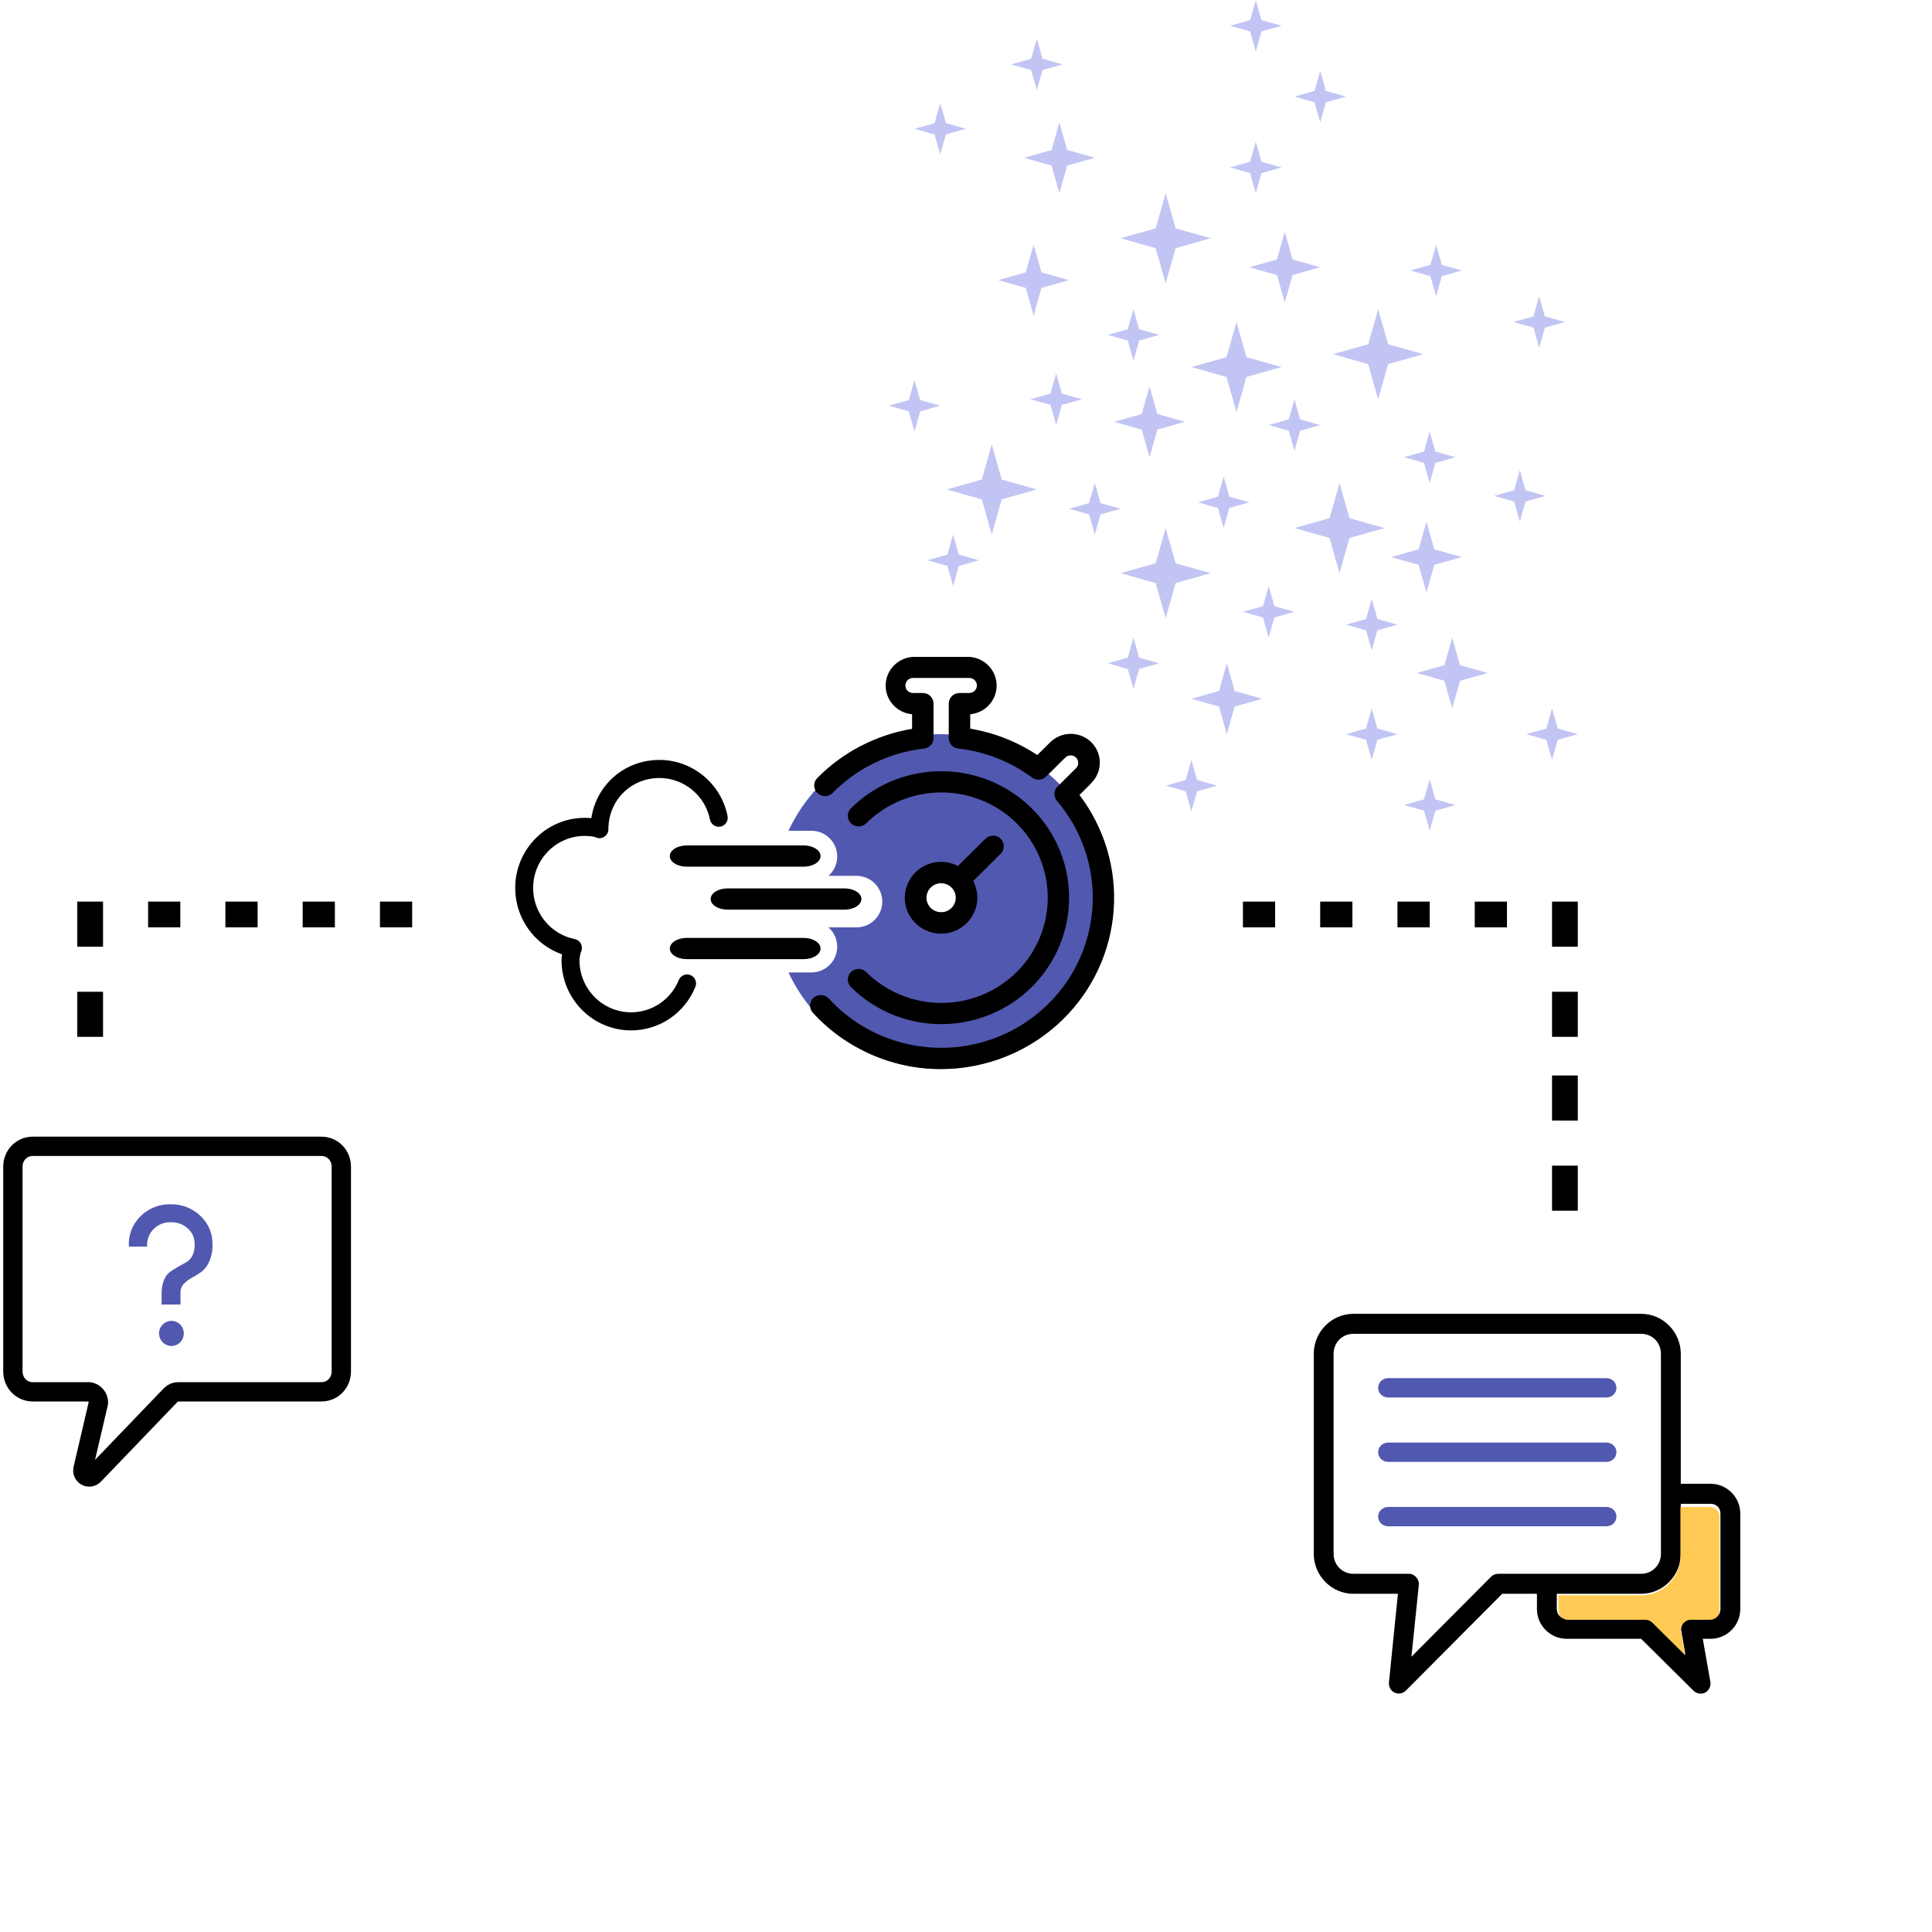 <svg xmlns="http://www.w3.org/2000/svg"  viewBox="0 0 300 300">
    <g fill="none" fill-rule="evenodd">
        <path fill="#5158AF" d="M122.435 151H126c2.209 0 4-1.791 4-4 0-1.195-.524-2.267-1.354-3H133c2.209 0 4-1.791 4-4s-1.791-4-4-4h-4.354C129.476 135.267 130 134.195 130 133c0-2.209-1.791-4-4-4h-3.565c4.143-8.861 13.137-15 23.565-15 14.359 0 26 11.641 26 26s-11.641 26-26 26c-10.428 0-19.422-6.139-23.565-15zm24.579-13.693c-.857-.351-1.838-.157-2.492.49-.656.647-.851 1.621-.497 2.466.354.845 1.187 1.397 2.112 1.397 1.263-.003 2.284-1.015 2.289-2.263-0-.915-.557-1.74-1.411-2.09z"/>
        <path fill="#000" fill-rule="nonzero" d="M169.476 121.591l-1.854 1.853c3.888 5.126 5.773 11.472 5.309 17.866-.461 6.394-3.242 12.407-7.83 16.933-4.586 4.526-10.669 7.26-17.131 7.698-.615.039-1.221.059-1.825.059-7.606.015-14.864-3.173-19.952-8.768-.591-.68-.526-1.701.146-2.302.672-.601 1.706-.559 2.328.09 5.575 6.111 13.996 8.853 22.15 7.219 8.153-1.637 14.827-7.409 17.561-15.186 2.732-7.778 1.115-16.404-4.255-22.693-.562-.657-.521-1.629.094-2.237l2.906-2.876c.422-.461.404-1.17-.039-1.608-.445-.441-1.161-.459-1.627-.041l-3.021 2.99h.003c-.588.58-1.518.644-2.18.149-3.346-2.482-7.299-4.036-11.455-4.5-.844-.09-1.484-.794-1.484-1.634v-5.32c-.008-.441.164-.869.477-1.183.315-.314.742-.492 1.19-.492h1.526c.651 0 1.18-.523 1.18-1.167 0-.644-.529-1.167-1.18-1.167h-8.747c-.651 0-1.18.523-1.18 1.167 0 .644.529 1.167 1.18 1.167h1.526c.443 0 .867.173 1.18.482.312.309.487.729.487 1.167v5.345c0 .838-.638 1.541-1.479 1.634-5.388.611-10.398 3.041-14.186 6.884-.646.652-1.703.662-2.362.023-.659-.642-.669-1.688-.023-2.34 3.971-4.015 9.122-6.688 14.718-7.634v-2.263c-2.351-.211-4.138-2.18-4.101-4.518.036-2.335 1.885-4.25 4.242-4.389h8.747c2.357.139 4.205 2.054 4.242 4.389.036 2.338-1.752 4.307-4.101 4.518v2.237c3.724.624 7.275 2.021 10.419 4.098l2-1.979c1.76-1.747 4.619-1.747 6.382-.005 1.763 1.745 1.765 4.572.003 6.32l.02.013zM104 132.926c0 .436.274.856.765 1.165.495.309 1.158.485 1.853.485h18.176c1.448 0 2.618-.74 2.618-1.649 0-.912-1.17-1.649-2.618-1.649h-18.164c-1.444 0-2.614.735-2.618 1.642L104 132.926zm29.759 6.675c0-.436-.278-.856-.769-1.165-.491-.309-1.158-.485-1.849-.485h-18.169c-1.448 0-2.618.74-2.618 1.649 0 .912 1.17 1.649 2.618 1.649h18.169c.691 0 1.358-.173 1.849-.482.491-.309.769-.729.769-1.167v-0zm-27.129 9.335h18.164c1.448 0 2.618-.74 2.618-1.649 0-.912-1.17-1.649-2.618-1.649h-18.164c-1.448 0-2.618.737-2.618 1.649 0 .91 1.17 1.649 2.618 1.649zm48.753-16.361l-4.273 4.229c1.299 2.438.599 5.451-1.643 7.085-2.242 1.637-5.354 1.405-7.322-.546-1.971-1.948-2.206-5.028-.552-7.247 1.651-2.219 4.695-2.912 7.158-1.626l4.273-4.229c.651-.644 1.708-.644 2.359 0 .651.644.651 1.691 0 2.335l-0-0zm-8.37 4.732c-.857-.351-1.838-.157-2.492.49-.656.647-.851 1.621-.497 2.466.354.845 1.187 1.397 2.112 1.397 1.263-.003 2.284-1.015 2.289-2.263-0-.915-.557-1.74-1.411-2.09zm15.637 13.01c3.69-5.451 4.385-12.363 1.851-18.428-2.531-6.064-7.958-10.474-14.458-11.755-6.502-1.283-13.22.735-17.907 5.374-.651.647-.651 1.691 0 2.338.654.644 1.708.644 2.362 0 3.094-3.07 7.293-4.796 11.677-4.799 4.38-.003 8.583 1.719 11.681 4.783 3.099 3.067 4.841 7.224 4.841 11.561 0 4.335-1.742 8.492-4.841 11.56-3.099 3.064-7.301 4.786-11.681 4.783-4.382-.003-8.583-1.729-11.677-4.796-.654-.647-1.708-.647-2.362 0-.651.644-.651 1.691 0 2.335 3.711 3.68 8.747 5.75 13.999 5.753 6.63.01 12.828-3.258 16.515-8.709z"/>
        <path fill="#000" fill-rule="nonzero" d="M97.987 159.999c-5.949 0-10.79-4.886-10.79-10.89 0-.342.034-.645.078-.922C82.985 146.697 80 142.578 80 137.887c0-6.008 4.84-10.893 10.792-10.893.344 0 .686.016 1.028.047C92.611 121.853 96.977 118 102.402 118c5.104 0 9.551 3.658 10.571 8.699.151.759-.331 1.501-1.083 1.657-.749.153-1.49-.334-1.641-1.096-.757-3.74-4.058-6.453-7.849-6.453-4.446 0-7.927 3.487-7.927 7.94 0 .466-.227.901-.611 1.164-.381.261-.866.313-1.294.142l-.274-.111c-.491-.095-.994-.142-1.498-.142-4.418 0-8.011 3.627-8.011 8.085 0 3.856 2.714 7.19 6.456 7.933.412.082.765.348.96.719.196.377.214.819.05 1.209l-.117.279c-.016.084-.031.166-.047.248-.06.316-.107.566-.107.832 0 4.459 3.593 8.085 8.011 8.085 3.262 0 6.171-1.965 7.414-5.012.29-.716 1.104-1.059 1.814-.764.71.295 1.049 1.114.757 1.83C106.3 157.35 102.381 160 97.987 160l-0-.001z"/>
        <path fill="#C2C5F3" fill-rule="nonzero" d="M184 65.497l-4.286-1.208L178.5 60l-1.214 4.289L173 65.497l4.286 1.214L178.5 71l1.214-4.289zm37-10.503l-5.453-1.534L214 48l-1.547 5.46L207 54.994l5.453 1.546L214 62l1.547-5.46zM209 14.997l-3.118-.877L205 11l-.882 3.121L201 14.997l3.118.882L205 19l.882-3.121zm-4 26.505l-4.286 1.208L199.5 47l-1.214-4.289L194 41.503l4.286-1.214L199.5 36l1.214 4.289zm-44 34.503l-5.453 1.534L154 83l-1.547-5.46L147 76.006l5.453-1.546L154 69l1.547 5.46zm13 2.997l-3.118.877L170 83l-.882-3.121L166 79.003l3.118-.882L170 75l.882 3.121zm57 25.495l-4.286-1.208L225.5 99l-1.214 4.289L220 104.497l4.286 1.214L225.5 110l1.214-4.289zm-43-67.503l-5.453-1.534L181 30l-1.547 5.46L174 36.994l5.453 1.546L181 44l1.547-5.46zm57 77.003l-3.118-.877L241 110l-.882 3.121L237 113.997l3.118.882L241 118l.882-3.121zm-18-27.495l-4.286 1.208L221.5 92l-1.214-4.289L216 86.503l4.286-1.214L221.5 81l1.214 4.289zm-10 27.5l-3.118.877L213 118l-.882-3.121L209 114.003l3.118-.882L213 110l.882 3.121zm-16-19.005l-3.118-.877L197 91l-.882 3.121L193 94.997l3.118.882L197 99l.882-3.121zm25-24l-3.118-.877L222 67l-.882 3.121L218 70.997l3.118.882L222 75l.882-3.121zm-11 10.997l-5.453-1.534L208 75l-1.547 5.46L201 81.994l5.453 1.546L208 89l1.547-5.46zm-27 7.012l-5.453 1.534L181 96l-1.547-5.46L174 89.006l5.453-1.546L181 82l1.547 5.46zm11-32.012l-5.453-1.534L192 50l-1.547 5.46L185 56.994l5.453 1.546L192 64l1.547-5.46zm-31 5.003l-3.118-.877L164 58l-.882 3.121L160 61.997l3.118.882L164 66l.882-3.121zm-2-18.495l-4.286 1.208L160.5 49l-1.214-4.289L155 43.503l4.286-1.214L160.5 38l1.214 4.289zm28 34.495l-3.118-.877L190 74l-.882 3.121L186 77.997l3.118.882L190 82l.882-3.121zm-24-53.495l-4.286 1.208L164.5 30l-1.214-4.289L159 24.503l4.286-1.214L164.5 19l1.214 4.289zm-5-14.5l-3.118.877L161 14l-.882-3.121L157 10.003l3.118-.882L161 6l.882 3.121zm34 15.995l-3.118-.877L195 22l-.882 3.121L191 25.997l3.118.882L195 30l.882-3.121zm-3 82.505l-4.286 1.208L190.5 114l-1.214-4.289L185 108.503l4.286-1.214L190.5 103l1.214 4.289zm-44-21.505l-3.118-.877L148 83l-.882 3.121L144 86.997l3.118.882L148 91l.882-3.121zm28 16l-3.118-.877L176 99l-.882 3.121L172 102.997l3.118.882L176 107l.882-3.121zm25-36.995l-3.118.877L201 70l-.882-3.121L197 66.003l3.118-.882L201 62l.882 3.121zm22-24.005l-3.118-.877L223 38l-.882 3.121L219 41.997l3.118.882L223 46l.882-3.121zm-47 10l-3.118-.877L176 48l-.882 3.121L172 51.997l3.118.882L176 56l.882-3.121zm37 45l-3.118-.877L213 93l-.882 3.121L209 96.997l3.118.882L213 101l.882-3.121zm-71-34l-3.118-.877L142 59l-.882 3.121L138 62.997l3.118.882L142 67l.882-3.121zm4-42.995l-3.118.877L146 24l-.882-3.121L142 20.003l3.118-.882L146 16l.882 3.121zm39 101.995l-3.118-.877L185 118l-.882 3.121L181 121.997l3.118.882L185 126l.882-3.121zm51-45l-3.118-.877L236 73l-.882 3.121L232 76.997l3.118.882L236 81l.882-3.121zM199 4l-3.116-.881L195.003 0l-.882 3.119L191 4l3.121.881L195.003 8l.882-3.119zm44 45.997l-3.118-.877L239 46l-.882 3.121L235 49.997l3.118.882L239 54l.882-3.121zm-17 75.005l-3.118.877L222 129l-.882-3.121L218 125.003l3.118-.882L222 121l.882 3.121z"/>
        <path fill="#000" fill-rule="nonzero" d="M205 144v-4h5v4zm-12 0v-4h5v4zm24 0v-4h5v4zm12 0v-4h5v4zm12-4h4v7h-4zm0 41h4v7h-4zm0-27h4v7h-4zm0 13h4v7h-4zM52 144v-4h-5v4zm12 0v-4h-5v4zm-24 0v-4h-5v4zm-12 0v-4h-5v4zm-12-4h-4v7h4zm0 14h-4v7h4zM210.161 204.009c-3.387 0-6.161 2.799-6.161 6.211v31.053c0 3.415 2.774 6.211 6.161 6.211h6.907l-1.396 13.804c-.057.625.304 1.268.866 1.537.56.273 1.285.158 1.733-.276l14.993-15.065h5.391v2.377c0 2.532 2.082 4.609 4.597 4.609h11.576l8.159 8.078c.463.461 1.227.576 1.802.27.575-.306.915-1.007.797-1.653l-1.179-6.696h1.227c2.515 0 4.597-2.077 4.597-4.609v-14.847c0-2.532-2.082-4.609-4.597-4.609h-4.645v-20.184c0-3.415-2.774-6.211-6.161-6.211l-44.667 0zm0 3.105h44.667c1.733 0 3.08 1.359 3.08 3.105v31.053c0 1.747-1.348 3.105-3.08 3.105h-22.189c-.4 0-.797.158-1.083.437l-12.394 12.445 1.155-11.184c.081-.861-.683-1.701-1.54-1.698h-8.616c-1.733 0-3.08-1.359-3.08-3.105v-31.053c0-1.747 1.348-3.105 3.08-3.105h0zm50.828 26.395h4.645c.869 0 1.516.655 1.516 1.504v14.847c0 .849-.647 1.504-1.516 1.504h-3.056c-.893 0-1.67.931-1.516 1.82l.65 3.76-5.174-5.143c-.286-.279-.683-.44-1.083-.437h-12.202c-.869 0-1.516-.655-1.516-1.504v-2.377h13.092c3.387 0 6.161-2.796 6.161-6.211l0-7.763z"/>
        <path fill="#FFCA54" d="M260.939 234h4.569c.855 0 1.491.643 1.491 1.476v14.571c0 .833-.636 1.476-1.491 1.476h-3.007c-.879 0-1.642.914-1.491 1.786L261.65 257l-5.09-5.048c-.281-.274-.672-.432-1.065-.429h-12.003c-.855 0-1.491-.643-1.491-1.476v-2.333h12.879c3.332 0 6.061-2.744 6.061-6.095L260.939 234z"/>
        <path fill="#5158AF" fill-rule="nonzero" d="M215.542 214C214.69 214 214 214.671 214 215.5s.69 1.5 1.542 1.5h33.917C250.31 217 251 216.329 251 215.5s-.69-1.5-1.542-1.5h-33.917zm0 10C214.69 224 214 224.671 214 225.5s.69 1.5 1.542 1.5h33.917C250.31 227 251 226.329 251 225.5s-.69-1.5-1.542-1.5h-33.917zm0 10C214.69 234 214 234.671 214 235.5s.69 1.5 1.542 1.5h33.917C250.31 237 251 236.329 251 235.5s-.69-1.5-1.542-1.5h-33.917zM25.093 200.939c-.021-.756.109-1.509.383-2.212.195-.499.524-.931.95-1.25.378-.258.789-.517 1.233-.775l1.233-.688h-.001c.427-.234.772-.596.986-1.037.254-.537.372-1.13.345-1.725.038-.953-.352-1.873-1.06-2.5-.731-.65-1.679-.994-2.651-.962-1.007-.036-1.982.359-2.688 1.088-.693.716-1.052 1.698-.986 2.7h-2.824c-.114-1.744.53-3.452 1.763-4.674 1.252-1.269 2.965-1.957 4.734-1.9 1.706-.042 3.359.6 4.6 1.787 1.237 1.139 1.926 2.767 1.886 4.462.031.916-.147 1.826-.518 2.662-.271.63-.695 1.18-1.232 1.6-.471.33-.961.63-1.467.899-.458.244-.874.561-1.233.938-.348.369-.534.864-.518 1.375v1.837h-2.935l-0-1.625zm.173 7.499c-.556-.556-.724-1.398-.427-2.13.297-.732 1.002-1.209 1.783-1.207.641.002 1.239.327 1.595.867.356.541.423 1.225.179 1.826-.244.6-.767 1.039-1.395 1.168-.628.13-1.278-.067-1.734-.524h-0z"/>
        <path stroke="#000" stroke-width="3" d="M49.909 178C51.648 178 53 179.39 53 181.177v31.766c0 1.787-1.352 3.177-3.091 3.177H27.645c-.401 0-.8.161-1.087.447l-11.979 12.473c-.383.398-1.016.411-1.414.029-.255-.244-.361-.605-.281-.949l2.397-10.263c.081-.881-.685-1.74-1.545-1.737H5.091C3.352 216.119 2 214.729 2 212.942v-31.766C2 179.39 3.352 178 5.091 178h44.818z"/>
    </g>
</svg>